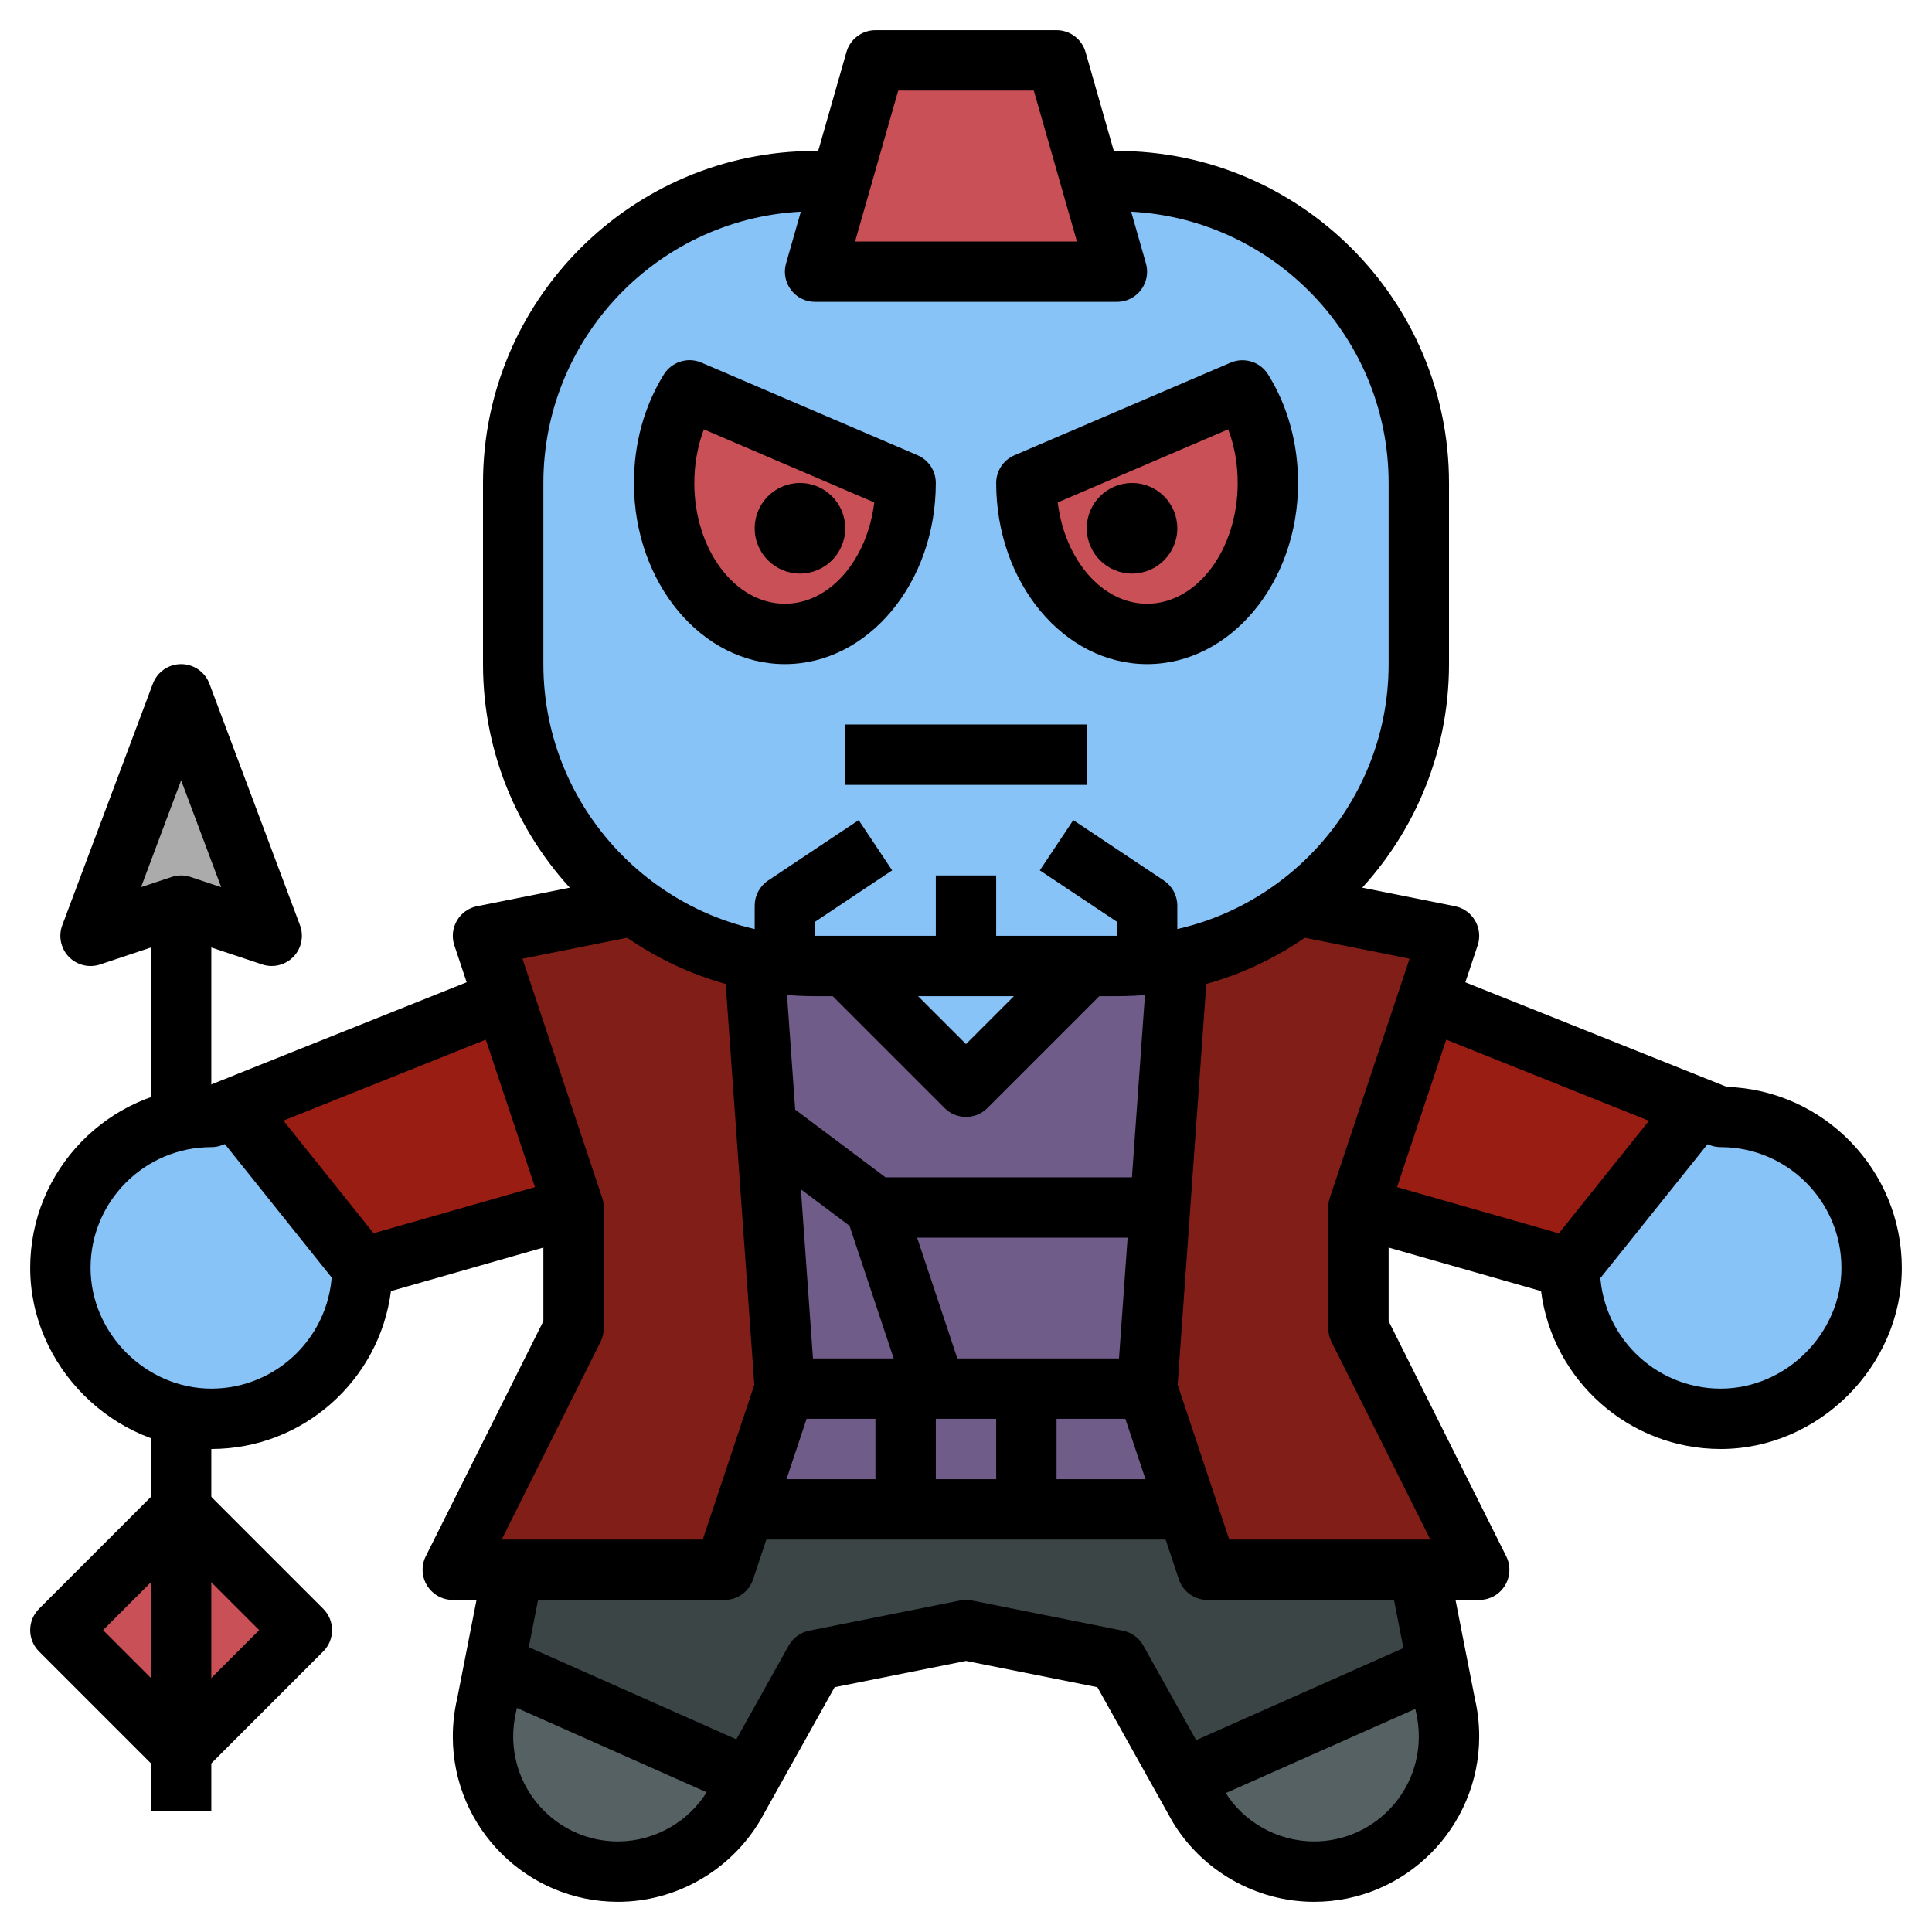 <?xml version="1.0" encoding="iso-8859-1"?>
<!-- Generator: Adobe Illustrator 22.1.0, SVG Export Plug-In . SVG Version: 6.00 Build 0)  -->
<svg xmlns="http://www.w3.org/2000/svg" xmlns:xlink="http://www.w3.org/1999/xlink" version="1.1" id="Layer_3" x="0px" y="0px" viewBox="0 0 64 64" style="enable-background:new 0 0 64 64;" xml:space="preserve" width="512" height="512">
<g>
	<g>
		
			<rect x="3.172" y="51.172" transform="matrix(0.707 -0.707 0.707 0.707 -36.426 20.059)" style="fill:#CA5057;" width="5.657" height="5.657"/>
	</g>
	<g>
		<polygon style="fill:#ABABAB;" points="3,31 6,23 9,31 6,30   "/>
	</g>
	<g>
		<path style="fill:#991D13;" d="M19,40l-7,2c0,2.761-2.238,5-5,5C4.297,47,2,44.703,2,42c0-2.761,2.239-5,5-5l10-4"/>
	</g>
	<g>
		<path style="fill:#991D13;" d="M45,40l7,2c0,2.761,2.238,5,5,5c2.703,0,5.001-2.297,5-5c0-2.761-2.239-5-5-5l-10-4"/>
	</g>
	<g>
		<path style="fill:#88C3F8;" d="M12,42l-4.242-5.303L7,37c-2.761,0-5,2.238-5,5C2,44.703,4.297,47,7,47C9.762,47,12,44.761,12,42    L12,42z"/>
	</g>
	<g>
		<path style="fill:#88C3F8;" d="M62,42c0-2.761-2.239-5-5-5l-0.758-0.303L52,42c0,2.761,2.238,5,5,5C59.703,47,62,44.703,62,42z"/>
	</g>
	<g>
		<path style="fill:#3B4546;" d="M47,52l0.881,4.495C47.96,56.831,48,57.174,48,57.519v0.012C48,59.999,45.999,62,43.531,62h0    c-1.57,0-3.025-0.824-3.833-2.17L37,55l-5-1l-5,1l-2.698,4.83C23.494,61.176,22.039,62,20.469,62h0C18.001,62,16,59.999,16,57.531    v-0.012c0-0.345,0.04-0.688,0.119-1.024L17,52h7l0.667-2h14.667L40,52H47z"/>
	</g>
	<g>
		<path style="fill:#566164;" d="M16.379,55.168l-0.26,1.327C16.04,56.831,16,57.174,16,57.519v0.012C16,59.999,18.001,62,20.469,62    h0c1.57,0,3.025-0.824,3.832-2.17l0.51-0.914L16.379,55.168z"/>
	</g>
	<g>
		<path style="fill:#566164;" d="M43.531,62C45.999,62,48,59.999,48,57.531v-0.012c0-0.345-0.04-0.688-0.119-1.024    c0,0-0.152-0.775-0.26-1.327l-8.433,3.748l0.51,0.914C40.506,61.176,41.961,62,43.531,62L43.531,62z"/>
	</g>
	<g>
		<polyline style="fill:#88C3F8;" points="28,32 32,36 36,32   "/>
	</g>
	<g>
		<path style="fill:#6F5C89;" d="M28,32h-1c-0.69,0-1.364-0.07-2.015-0.203C24.985,31.797,26,46,26,46l-1.333,4h14.667L38,46    l1.015-14.203C38.364,31.93,37.69,32,37,32h-1l-4,4L28,32z"/>
	</g>
	<g>
		<polyline style="fill:#811E18;" points="21.509,29.898 16,31 19,40 19,44 15,52 24,52 26,46 24.97,31.586   "/>
	</g>
	<g>
		<polyline style="fill:#811E18;" points="42.417,29.883 48,31 45,40 45,44 49,52 40,52 38,46 39.058,31.191   "/>
	</g>
	<g>
		<path style="fill:#88C3F8;" d="M36,6h1c5.523,0,10,4.477,10,10v6c0,5.523-4.477,10-10,10H27c-5.523,0-10-4.477-10-10v-6    c0-5.523,4.477-10,10-10h1"/>
	</g>
	<g>
		<path style="fill:#CA5057;" d="M30,16c0,2.761-1.791,5-4,5s-4-2.239-4-5c0-1.156,0.314-2.221,0.841-3.068l0.001,0L30,16z"/>
	</g>
	<g>
		<path style="fill:#CA5057;" d="M34,16c0,2.761,1.791,5,4,5s4-2.239,4-5c0-1.156-0.314-2.221-0.841-3.068l-0.001,0L34,16z"/>
	</g>
	<g>
		<polygon style="fill:#CA5057;" points="29,2 35,2 37,9 27,9   "/>
	</g>
	<g>
		<path d="M7,48c-3.252,0-6-2.748-6-6c0-3.241,2.583-5.891,5.799-5.997l9.829-3.932l0.743,1.857l-10,4C7.253,37.976,7.127,38,7,38    c-2.206,0-4,1.794-4,4c0,2.168,1.832,4,4,4c2.206,0,4-1.794,4-4c0-0.446,0.296-0.839,0.725-0.962l7-2l0.55,1.924l-6.324,1.807    C12.573,45.715,10.048,48,7,48z"/>
	</g>
	<g>
		<path d="M26,22c-2.757,0-5-2.691-5-6c0-1.31,0.343-2.553,0.992-3.597c0.261-0.418,0.789-0.586,1.243-0.391l7.159,3.068    C30.762,15.238,31,15.6,31,16C31,19.309,28.757,22,26,22z M23.316,14.224C23.11,14.773,23,15.382,23,16c0,2.206,1.346,4,3,4    c1.49,0,2.73-1.456,2.961-3.357L23.316,14.224z"/>
	</g>
	<g>
		<path d="M38,22c-2.757,0-5-2.691-5-6c0-0.4,0.238-0.762,0.606-0.919l7.158-3.067c0.454-0.194,0.981-0.029,1.243,0.39    C42.657,13.446,43,14.689,43,16C43,19.309,40.757,22,38,22z M35.039,16.643C35.27,18.544,36.51,20,38,20c1.654,0,3-1.794,3-4    c0-0.628-0.107-1.229-0.314-1.777L35.039,16.643z"/>
	</g>
	<g>
		<path d="M37,33H27c-6.065,0-11-4.935-11-11v-6c0-6.065,4.935-11,11-11h1v2h-1c-4.962,0-9,4.037-9,9v6c0,4.963,4.038,9,9,9h10    c4.962,0,9-4.037,9-9v-6c0-4.963-4.038-9-9-9h-1V5h1c6.065,0,11,4.935,11,11v6C48,28.065,43.065,33,37,33z"/>
	</g>
	<g>
		<path d="M37,10H27c-0.314,0-0.609-0.147-0.798-0.397c-0.189-0.251-0.25-0.575-0.163-0.877l2-7C28.161,1.296,28.554,1,29,1h6    c0.446,0,0.839,0.296,0.961,0.726l2,7c0.086,0.302,0.026,0.626-0.163,0.877C37.609,9.853,37.314,10,37,10z M28.326,8h7.349    l-1.429-5h-4.491L28.326,8z"/>
	</g>
	<g>
		<rect x="19.5" y="52.076" transform="matrix(0.406 -0.914 0.914 0.406 -39.913 52.583)" width="2.001" height="9.849"/>
	</g>
	<g>
		<rect x="38.576" y="56" transform="matrix(0.914 -0.406 0.406 0.914 -19.401 22.58)" width="9.849" height="2.001"/>
	</g>
	<g>
		<path d="M24,53h-9c-0.347,0-0.668-0.18-0.851-0.475s-0.199-0.663-0.044-0.973L18,43.764v-3.602l-2.949-8.846    c-0.091-0.272-0.06-0.57,0.084-0.818s0.387-0.423,0.668-0.479l5-1l0.393,1.961l-3.889,0.778l2.642,7.925    C19.983,39.786,20,39.893,20,40v4c0,0.155-0.036,0.309-0.105,0.447L16.618,51h6.661l1.709-5.127l-0.986-13.802l1.995-0.143l1,14    c0.009,0.131-0.007,0.263-0.049,0.388l-2,6C24.812,52.725,24.431,53,24,53z"/>
	</g>
	<g>
		<path d="M57,48c-3.048,0-5.572-2.285-5.951-5.231l-6.324-1.807l0.55-1.924l7,2C52.704,41.161,53,41.554,53,42c0,2.206,1.794,4,4,4    c2.168,0,4-1.832,4-4c0-2.206-1.794-4-4-4c-0.127,0-0.253-0.024-0.372-0.071l-10-4l0.743-1.857l9.829,3.932    C60.417,36.109,63,38.759,63,42C63,45.252,60.252,48,57,48z"/>
	</g>
	<g>
		<path d="M49,53h-9c-0.431,0-0.812-0.275-0.949-0.684l-2-6c-0.042-0.125-0.058-0.257-0.049-0.388l1-14l1.995,0.143l-0.986,13.802    L40.721,51h6.661l-3.276-6.553C44.036,44.309,44,44.155,44,44v-4c0-0.107,0.017-0.214,0.051-0.316l2.642-7.925l-3.889-0.778    l0.393-1.961l5,1c0.281,0.056,0.524,0.23,0.668,0.479s0.175,0.546,0.084,0.818L46,40.162v3.602l3.895,7.789    c0.155,0.31,0.138,0.678-0.044,0.973S49.347,53,49,53z"/>
	</g>
	<g>
		<path d="M32,37c-0.256,0-0.512-0.098-0.707-0.293l-4-4l1.414-1.414L32,34.586l3.293-3.293l1.414,1.414l-4,4    C32.512,36.902,32.256,37,32,37z"/>
	</g>
	<g>
		<rect x="9" y="36.298" transform="matrix(0.781 -0.625 0.625 0.781 -22.484 14.903)" width="2" height="6.403"/>
	</g>
	<g>
		<rect x="50.798" y="38.5" transform="matrix(0.625 -0.781 0.781 0.625 -10.583 56.972)" width="6.403" height="2"/>
	</g>
	<g>
		<rect x="26" y="45" width="12" height="2"/>
	</g>
	<g>
		<rect x="25" y="49" width="14" height="2"/>
	</g>
	<g>
		<path d="M43.531,63c-1.911,0-3.708-1.018-4.69-2.655l-2.489-4.454L32,55.02l-4.352,0.871l-2.473,4.427    C24.177,61.982,22.38,63,20.469,63C17.454,63,15,60.546,15,57.53c0-0.433,0.049-0.854,0.145-1.264l0.874-4.459l1.963,0.385    L17.1,56.688c-0.069,0.297-0.1,0.564-0.1,0.831C17,59.443,18.556,61,20.469,61c1.212,0,2.352-0.646,2.975-1.685l2.683-4.803    c0.143-0.256,0.39-0.436,0.677-0.493l5-1c0.13-0.025,0.263-0.025,0.393,0l5,1c0.287,0.058,0.534,0.237,0.677,0.493l2.698,4.83    C41.179,60.354,42.319,61,43.531,61C45.444,61,47,59.443,47,57.53c0-0.278-0.031-0.546-0.092-0.807l-0.889-4.531l1.963-0.385    l0.881,4.495C48.951,56.677,49,57.098,49,57.519C49,60.546,46.546,63,43.531,63z"/>
	</g>
	<g>
		<rect x="29" y="46" width="2" height="4"/>
	</g>
	<g>
		<rect x="33" y="46" width="2" height="4"/>
	</g>
	<g>
		<path d="M39,41H29c-0.216,0-0.427-0.07-0.6-0.2l-4-3l1.2-1.6l3.733,2.8H39V41z"/>
	</g>
	<g>
		<rect x="29" y="39.838" transform="matrix(0.949 -0.316 0.316 0.949 -12.058 11.694)" width="2" height="6.325"/>
	</g>
	<g>
		<rect x="31" y="29" width="2" height="3"/>
	</g>
	<g>
		<path d="M27,32h-2v-2c0-0.334,0.167-0.646,0.445-0.832l3-2l1.109,1.664L27,30.535V32z"/>
	</g>
	<g>
		<path d="M39,32h-2v-1.465l-2.555-1.703l1.109-1.664l3,2C38.833,29.354,39,29.666,39,30V32z"/>
	</g>
	<g>
		<path d="M9,32c-0.106,0-0.212-0.017-0.316-0.052L6,31.054l-2.684,0.895c-0.367,0.123-0.769,0.023-1.037-0.254    c-0.267-0.278-0.352-0.685-0.216-1.046l3-8C5.21,22.259,5.583,22,6,22s0.79,0.259,0.937,0.648l3,8    c0.135,0.361,0.051,0.768-0.216,1.046C9.528,31.893,9.267,32,9,32z M6,29c0.107,0,0.213,0.018,0.316,0.052l1.011,0.337L6,25.848    l-1.328,3.541l1.011-0.337C5.787,29.018,5.893,29,6,29z"/>
	</g>
	<g>
		<rect x="5" y="47" width="2" height="13"/>
	</g>
	<g>
		<rect x="5" y="30" width="2" height="7"/>
	</g>
	<g>
		<path d="M5.293,58.707l-4-4c-0.391-0.391-0.391-1.023,0-1.414l4-4l1.414,1.414L3.414,54l3.293,3.293L5.293,58.707z"/>
	</g>
	<g>
		<path d="M6.707,58.707l-1.414-1.414L8.586,54l-3.293-3.293l1.414-1.414l4,4c0.391,0.391,0.391,1.023,0,1.414L6.707,58.707z"/>
	</g>
	<g>
		<rect x="28" y="24" width="8" height="2"/>
	</g>
	<g>
		<circle cx="26.5" cy="17.5" r="1.5"/>
	</g>
	<g>
		<circle cx="37.5" cy="17.5" r="1.5"/>
	</g>
</g>
</svg>
